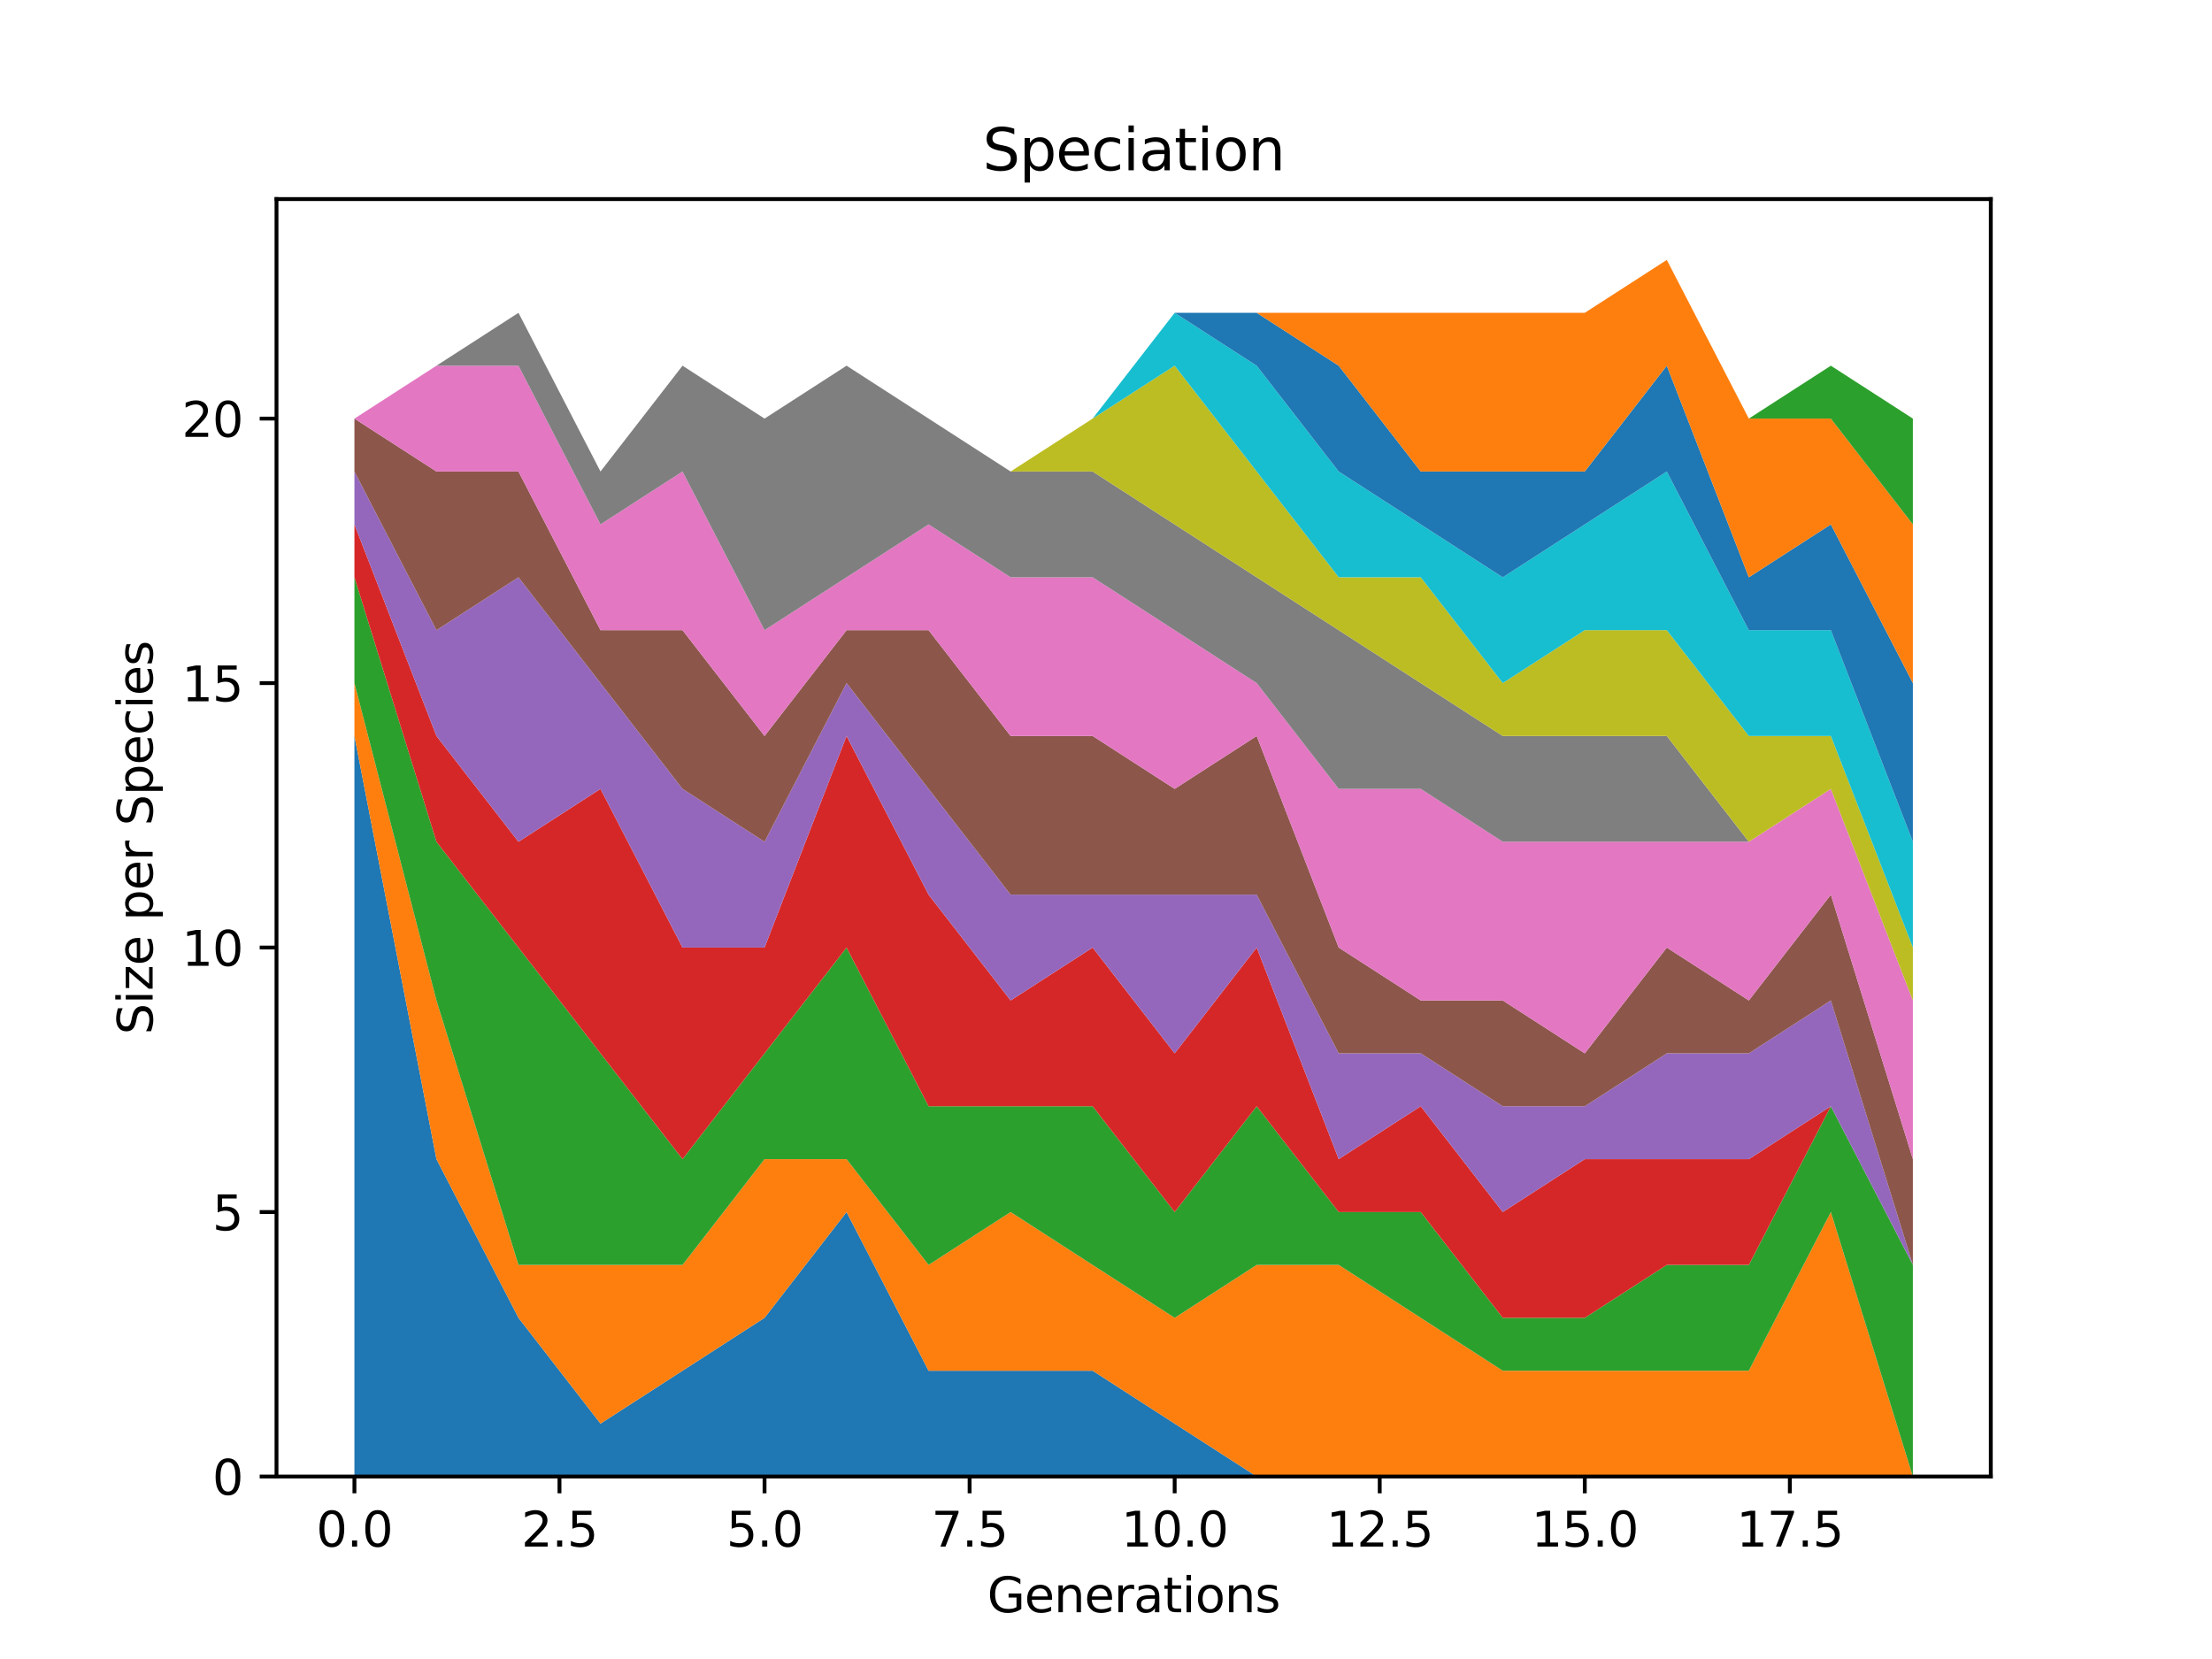 <?xml version="1.0" encoding="utf-8" standalone="no"?>
<!DOCTYPE svg PUBLIC "-//W3C//DTD SVG 1.1//EN"
  "http://www.w3.org/Graphics/SVG/1.1/DTD/svg11.dtd">
<svg xmlns:xlink="http://www.w3.org/1999/xlink" width="460.8pt" height="345.6pt" viewBox="0 0 460.8 345.6" xmlns="http://www.w3.org/2000/svg" version="1.1">
 <defs>
  <style type="text/css">*{stroke-linejoin: round; stroke-linecap: butt}</style>
 </defs>
 <g id="figure_1">
  <g id="patch_1">
   <path d="M 0 345.6 
L 460.8 345.6 
L 460.8 0 
L 0 0 
z
" style="fill: #ffffff"/>
  </g>
  <g id="axes_1">
   <g id="patch_2">
    <path d="M 57.6 307.584 
L 414.72 307.584 
L 414.72 41.472 
L 57.6 41.472 
z
" style="fill: #ffffff"/>
   </g>
   <g id="PolyCollection_1">
    <path d="M 73.833 153.316 
L 73.833 307.584 
L 90.92 307.584 
L 108.007 307.584 
L 125.094 307.584 
L 142.181 307.584 
L 159.268 307.584 
L 176.355 307.584 
L 193.442 307.584 
L 210.529 307.584 
L 227.616 307.584 
L 244.704 307.584 
L 261.791 307.584 
L 278.878 307.584 
L 295.965 307.584 
L 313.052 307.584 
L 330.139 307.584 
L 347.226 307.584 
L 364.313 307.584 
L 381.4 307.584 
L 398.487 307.584 
L 398.487 307.584 
L 398.487 307.584 
L 381.4 307.584 
L 364.313 307.584 
L 347.226 307.584 
L 330.139 307.584 
L 313.052 307.584 
L 295.965 307.584 
L 278.878 307.584 
L 261.791 307.584 
L 244.704 296.565 
L 227.616 285.546 
L 210.529 285.546 
L 193.442 285.546 
L 176.355 252.488 
L 159.268 274.527 
L 142.181 285.546 
L 125.094 296.565 
L 108.007 274.527 
L 90.92 241.469 
L 73.833 153.316 
z
" clip-path="url(#p9821fc903e)" style="fill: #1f77b4"/>
   </g>
   <g id="PolyCollection_2">
    <path d="M 73.833 142.297 
L 73.833 153.316 
L 90.92 241.469 
L 108.007 274.527 
L 125.094 296.565 
L 142.181 285.546 
L 159.268 274.527 
L 176.355 252.488 
L 193.442 285.546 
L 210.529 285.546 
L 227.616 285.546 
L 244.704 296.565 
L 261.791 307.584 
L 278.878 307.584 
L 295.965 307.584 
L 313.052 307.584 
L 330.139 307.584 
L 347.226 307.584 
L 364.313 307.584 
L 381.4 307.584 
L 398.487 307.584 
L 398.487 307.584 
L 398.487 307.584 
L 381.4 252.488 
L 364.313 285.546 
L 347.226 285.546 
L 330.139 285.546 
L 313.052 285.546 
L 295.965 274.527 
L 278.878 263.507 
L 261.791 263.507 
L 244.704 274.527 
L 227.616 263.507 
L 210.529 252.488 
L 193.442 263.507 
L 176.355 241.469 
L 159.268 241.469 
L 142.181 263.507 
L 125.094 263.507 
L 108.007 263.507 
L 90.92 208.412 
L 73.833 142.297 
z
" clip-path="url(#p9821fc903e)" style="fill: #ff7f0e"/>
   </g>
   <g id="PolyCollection_3">
    <path d="M 73.833 120.259 
L 73.833 142.297 
L 90.92 208.412 
L 108.007 263.507 
L 125.094 263.507 
L 142.181 263.507 
L 159.268 241.469 
L 176.355 241.469 
L 193.442 263.507 
L 210.529 252.488 
L 227.616 263.507 
L 244.704 274.527 
L 261.791 263.507 
L 278.878 263.507 
L 295.965 274.527 
L 313.052 285.546 
L 330.139 285.546 
L 347.226 285.546 
L 364.313 285.546 
L 381.4 252.488 
L 398.487 307.584 
L 398.487 263.507 
L 398.487 263.507 
L 381.4 230.45 
L 364.313 263.507 
L 347.226 263.507 
L 330.139 274.527 
L 313.052 274.527 
L 295.965 252.488 
L 278.878 252.488 
L 261.791 230.45 
L 244.704 252.488 
L 227.616 230.45 
L 210.529 230.45 
L 193.442 230.45 
L 176.355 197.393 
L 159.268 219.431 
L 142.181 241.469 
L 125.094 219.431 
L 108.007 197.393 
L 90.92 175.354 
L 73.833 120.259 
z
" clip-path="url(#p9821fc903e)" style="fill: #2ca02c"/>
   </g>
   <g id="PolyCollection_4">
    <path d="M 73.833 109.24 
L 73.833 120.259 
L 90.92 175.354 
L 108.007 197.393 
L 125.094 219.431 
L 142.181 241.469 
L 159.268 219.431 
L 176.355 197.393 
L 193.442 230.45 
L 210.529 230.45 
L 227.616 230.45 
L 244.704 252.488 
L 261.791 230.45 
L 278.878 252.488 
L 295.965 252.488 
L 313.052 274.527 
L 330.139 274.527 
L 347.226 263.507 
L 364.313 263.507 
L 381.4 230.45 
L 398.487 263.507 
L 398.487 263.507 
L 398.487 263.507 
L 381.4 230.45 
L 364.313 241.469 
L 347.226 241.469 
L 330.139 241.469 
L 313.052 252.488 
L 295.965 230.45 
L 278.878 241.469 
L 261.791 197.393 
L 244.704 219.431 
L 227.616 197.393 
L 210.529 208.412 
L 193.442 186.374 
L 176.355 153.316 
L 159.268 197.393 
L 142.181 197.393 
L 125.094 164.335 
L 108.007 175.354 
L 90.92 153.316 
L 73.833 109.24 
z
" clip-path="url(#p9821fc903e)" style="fill: #d62728"/>
   </g>
   <g id="PolyCollection_5">
    <path d="M 73.833 98.221 
L 73.833 109.24 
L 90.92 153.316 
L 108.007 175.354 
L 125.094 164.335 
L 142.181 197.393 
L 159.268 197.393 
L 176.355 153.316 
L 193.442 186.374 
L 210.529 208.412 
L 227.616 197.393 
L 244.704 219.431 
L 261.791 197.393 
L 278.878 241.469 
L 295.965 230.45 
L 313.052 252.488 
L 330.139 241.469 
L 347.226 241.469 
L 364.313 241.469 
L 381.4 230.45 
L 398.487 263.507 
L 398.487 263.507 
L 398.487 263.507 
L 381.4 208.412 
L 364.313 219.431 
L 347.226 219.431 
L 330.139 230.45 
L 313.052 230.45 
L 295.965 219.431 
L 278.878 219.431 
L 261.791 186.374 
L 244.704 186.374 
L 227.616 186.374 
L 210.529 186.374 
L 193.442 164.335 
L 176.355 142.297 
L 159.268 175.354 
L 142.181 164.335 
L 125.094 142.297 
L 108.007 120.259 
L 90.92 131.278 
L 73.833 98.221 
z
" clip-path="url(#p9821fc903e)" style="fill: #9467bd"/>
   </g>
   <g id="PolyCollection_6">
    <path d="M 73.833 87.201 
L 73.833 98.221 
L 90.92 131.278 
L 108.007 120.259 
L 125.094 142.297 
L 142.181 164.335 
L 159.268 175.354 
L 176.355 142.297 
L 193.442 164.335 
L 210.529 186.374 
L 227.616 186.374 
L 244.704 186.374 
L 261.791 186.374 
L 278.878 219.431 
L 295.965 219.431 
L 313.052 230.45 
L 330.139 230.45 
L 347.226 219.431 
L 364.313 219.431 
L 381.4 208.412 
L 398.487 263.507 
L 398.487 241.469 
L 398.487 241.469 
L 381.4 186.374 
L 364.313 208.412 
L 347.226 197.393 
L 330.139 219.431 
L 313.052 208.412 
L 295.965 208.412 
L 278.878 197.393 
L 261.791 153.316 
L 244.704 164.335 
L 227.616 153.316 
L 210.529 153.316 
L 193.442 131.278 
L 176.355 131.278 
L 159.268 153.316 
L 142.181 131.278 
L 125.094 131.278 
L 108.007 98.221 
L 90.92 98.221 
L 73.833 87.201 
z
" clip-path="url(#p9821fc903e)" style="fill: #8c564b"/>
   </g>
   <g id="PolyCollection_7">
    <path d="M 73.833 87.201 
L 73.833 87.201 
L 90.92 98.221 
L 108.007 98.221 
L 125.094 131.278 
L 142.181 131.278 
L 159.268 153.316 
L 176.355 131.278 
L 193.442 131.278 
L 210.529 153.316 
L 227.616 153.316 
L 244.704 164.335 
L 261.791 153.316 
L 278.878 197.393 
L 295.965 208.412 
L 313.052 208.412 
L 330.139 219.431 
L 347.226 197.393 
L 364.313 208.412 
L 381.4 186.374 
L 398.487 241.469 
L 398.487 208.412 
L 398.487 208.412 
L 381.4 164.335 
L 364.313 175.354 
L 347.226 175.354 
L 330.139 175.354 
L 313.052 175.354 
L 295.965 164.335 
L 278.878 164.335 
L 261.791 142.297 
L 244.704 131.278 
L 227.616 120.259 
L 210.529 120.259 
L 193.442 109.24 
L 176.355 120.259 
L 159.268 131.278 
L 142.181 98.221 
L 125.094 109.24 
L 108.007 76.182 
L 90.92 76.182 
L 73.833 87.201 
z
" clip-path="url(#p9821fc903e)" style="fill: #e377c2"/>
   </g>
   <g id="PolyCollection_8">
    <path d="M 73.833 87.201 
L 73.833 87.201 
L 90.92 76.182 
L 108.007 76.182 
L 125.094 109.24 
L 142.181 98.221 
L 159.268 131.278 
L 176.355 120.259 
L 193.442 109.24 
L 210.529 120.259 
L 227.616 120.259 
L 244.704 131.278 
L 261.791 142.297 
L 278.878 164.335 
L 295.965 164.335 
L 313.052 175.354 
L 330.139 175.354 
L 347.226 175.354 
L 364.313 175.354 
L 381.4 164.335 
L 398.487 208.412 
L 398.487 208.412 
L 398.487 208.412 
L 381.4 164.335 
L 364.313 175.354 
L 347.226 153.316 
L 330.139 153.316 
L 313.052 153.316 
L 295.965 142.297 
L 278.878 131.278 
L 261.791 120.259 
L 244.704 109.24 
L 227.616 98.221 
L 210.529 98.221 
L 193.442 87.201 
L 176.355 76.182 
L 159.268 87.201 
L 142.181 76.182 
L 125.094 98.221 
L 108.007 65.163 
L 90.92 76.182 
L 73.833 87.201 
z
" clip-path="url(#p9821fc903e)" style="fill: #7f7f7f"/>
   </g>
   <g id="PolyCollection_9">
    <path d="M 73.833 87.201 
L 73.833 87.201 
L 90.92 76.182 
L 108.007 65.163 
L 125.094 98.221 
L 142.181 76.182 
L 159.268 87.201 
L 176.355 76.182 
L 193.442 87.201 
L 210.529 98.221 
L 227.616 98.221 
L 244.704 109.24 
L 261.791 120.259 
L 278.878 131.278 
L 295.965 142.297 
L 313.052 153.316 
L 330.139 153.316 
L 347.226 153.316 
L 364.313 175.354 
L 381.4 164.335 
L 398.487 208.412 
L 398.487 197.393 
L 398.487 197.393 
L 381.4 153.316 
L 364.313 153.316 
L 347.226 131.278 
L 330.139 131.278 
L 313.052 142.297 
L 295.965 120.259 
L 278.878 120.259 
L 261.791 98.221 
L 244.704 76.182 
L 227.616 87.201 
L 210.529 98.221 
L 193.442 87.201 
L 176.355 76.182 
L 159.268 87.201 
L 142.181 76.182 
L 125.094 98.221 
L 108.007 65.163 
L 90.92 76.182 
L 73.833 87.201 
z
" clip-path="url(#p9821fc903e)" style="fill: #bcbd22"/>
   </g>
   <g id="PolyCollection_10">
    <path d="M 73.833 87.201 
L 73.833 87.201 
L 90.92 76.182 
L 108.007 65.163 
L 125.094 98.221 
L 142.181 76.182 
L 159.268 87.201 
L 176.355 76.182 
L 193.442 87.201 
L 210.529 98.221 
L 227.616 87.201 
L 244.704 76.182 
L 261.791 98.221 
L 278.878 120.259 
L 295.965 120.259 
L 313.052 142.297 
L 330.139 131.278 
L 347.226 131.278 
L 364.313 153.316 
L 381.4 153.316 
L 398.487 197.393 
L 398.487 175.354 
L 398.487 175.354 
L 381.4 131.278 
L 364.313 131.278 
L 347.226 98.221 
L 330.139 109.24 
L 313.052 120.259 
L 295.965 109.24 
L 278.878 98.221 
L 261.791 76.182 
L 244.704 65.163 
L 227.616 87.201 
L 210.529 98.221 
L 193.442 87.201 
L 176.355 76.182 
L 159.268 87.201 
L 142.181 76.182 
L 125.094 98.221 
L 108.007 65.163 
L 90.92 76.182 
L 73.833 87.201 
z
" clip-path="url(#p9821fc903e)" style="fill: #17becf"/>
   </g>
   <g id="PolyCollection_11">
    <path d="M 73.833 87.201 
L 73.833 87.201 
L 90.92 76.182 
L 108.007 65.163 
L 125.094 98.221 
L 142.181 76.182 
L 159.268 87.201 
L 176.355 76.182 
L 193.442 87.201 
L 210.529 98.221 
L 227.616 87.201 
L 244.704 65.163 
L 261.791 76.182 
L 278.878 98.221 
L 295.965 109.24 
L 313.052 120.259 
L 330.139 109.24 
L 347.226 98.221 
L 364.313 131.278 
L 381.4 131.278 
L 398.487 175.354 
L 398.487 142.297 
L 398.487 142.297 
L 381.4 109.24 
L 364.313 120.259 
L 347.226 76.182 
L 330.139 98.221 
L 313.052 98.221 
L 295.965 98.221 
L 278.878 76.182 
L 261.791 65.163 
L 244.704 65.163 
L 227.616 87.201 
L 210.529 98.221 
L 193.442 87.201 
L 176.355 76.182 
L 159.268 87.201 
L 142.181 76.182 
L 125.094 98.221 
L 108.007 65.163 
L 90.92 76.182 
L 73.833 87.201 
z
" clip-path="url(#p9821fc903e)" style="fill: #1f77b4"/>
   </g>
   <g id="PolyCollection_12">
    <path d="M 73.833 87.201 
L 73.833 87.201 
L 90.92 76.182 
L 108.007 65.163 
L 125.094 98.221 
L 142.181 76.182 
L 159.268 87.201 
L 176.355 76.182 
L 193.442 87.201 
L 210.529 98.221 
L 227.616 87.201 
L 244.704 65.163 
L 261.791 65.163 
L 278.878 76.182 
L 295.965 98.221 
L 313.052 98.221 
L 330.139 98.221 
L 347.226 76.182 
L 364.313 120.259 
L 381.4 109.24 
L 398.487 142.297 
L 398.487 109.24 
L 398.487 109.24 
L 381.4 87.201 
L 364.313 87.201 
L 347.226 54.144 
L 330.139 65.163 
L 313.052 65.163 
L 295.965 65.163 
L 278.878 65.163 
L 261.791 65.163 
L 244.704 65.163 
L 227.616 87.201 
L 210.529 98.221 
L 193.442 87.201 
L 176.355 76.182 
L 159.268 87.201 
L 142.181 76.182 
L 125.094 98.221 
L 108.007 65.163 
L 90.92 76.182 
L 73.833 87.201 
z
" clip-path="url(#p9821fc903e)" style="fill: #ff7f0e"/>
   </g>
   <g id="PolyCollection_13">
    <path d="M 73.833 87.201 
L 73.833 87.201 
L 90.92 76.182 
L 108.007 65.163 
L 125.094 98.221 
L 142.181 76.182 
L 159.268 87.201 
L 176.355 76.182 
L 193.442 87.201 
L 210.529 98.221 
L 227.616 87.201 
L 244.704 65.163 
L 261.791 65.163 
L 278.878 65.163 
L 295.965 65.163 
L 313.052 65.163 
L 330.139 65.163 
L 347.226 54.144 
L 364.313 87.201 
L 381.4 87.201 
L 398.487 109.24 
L 398.487 87.201 
L 398.487 87.201 
L 381.4 76.182 
L 364.313 87.201 
L 347.226 54.144 
L 330.139 65.163 
L 313.052 65.163 
L 295.965 65.163 
L 278.878 65.163 
L 261.791 65.163 
L 244.704 65.163 
L 227.616 87.201 
L 210.529 98.221 
L 193.442 87.201 
L 176.355 76.182 
L 159.268 87.201 
L 142.181 76.182 
L 125.094 98.221 
L 108.007 65.163 
L 90.92 76.182 
L 73.833 87.201 
z
" clip-path="url(#p9821fc903e)" style="fill: #2ca02c"/>
   </g>
   <g id="matplotlib.axis_1">
    <g id="xtick_1">
     <g id="line2d_1">
      <defs>
       <path id="mf88db80876" d="M 0 0 
L 0 3.5 
" style="stroke: #000000; stroke-width: 0.8"/>
      </defs>
      <g>
       <use xlink:href="#mf88db80876" x="73.833" y="307.584" style="stroke: #000000; stroke-width: 0.8"/>
      </g>
     </g>
     <g id="text_1">
      <!-- 0.0 -->
      <g transform="translate(65.881 322.182) scale(0.1 -0.1)">
       <defs>
        <path id="DejaVuSans-30" d="M 2034 4250 
Q 1547 4250 1301 3770 
Q 1056 3291 1056 2328 
Q 1056 1369 1301 889 
Q 1547 409 2034 409 
Q 2525 409 2770 889 
Q 3016 1369 3016 2328 
Q 3016 3291 2770 3770 
Q 2525 4250 2034 4250 
z
M 2034 4750 
Q 2819 4750 3233 4129 
Q 3647 3509 3647 2328 
Q 3647 1150 3233 529 
Q 2819 -91 2034 -91 
Q 1250 -91 836 529 
Q 422 1150 422 2328 
Q 422 3509 836 4129 
Q 1250 4750 2034 4750 
z
" transform="scale(0.016)"/>
        <path id="DejaVuSans-2e" d="M 684 794 
L 1344 794 
L 1344 0 
L 684 0 
L 684 794 
z
" transform="scale(0.016)"/>
       </defs>
       <use xlink:href="#DejaVuSans-30"/>
       <use xlink:href="#DejaVuSans-2e" x="63.623"/>
       <use xlink:href="#DejaVuSans-30" x="95.41"/>
      </g>
     </g>
    </g>
    <g id="xtick_2">
     <g id="line2d_2">
      <g>
       <use xlink:href="#mf88db80876" x="116.55" y="307.584" style="stroke: #000000; stroke-width: 0.8"/>
      </g>
     </g>
     <g id="text_2">
      <!-- 2.5 -->
      <g transform="translate(108.599 322.182) scale(0.1 -0.1)">
       <defs>
        <path id="DejaVuSans-32" d="M 1228 531 
L 3431 531 
L 3431 0 
L 469 0 
L 469 531 
Q 828 903 1448 1529 
Q 2069 2156 2228 2338 
Q 2531 2678 2651 2914 
Q 2772 3150 2772 3378 
Q 2772 3750 2511 3984 
Q 2250 4219 1831 4219 
Q 1534 4219 1204 4116 
Q 875 4013 500 3803 
L 500 4441 
Q 881 4594 1212 4672 
Q 1544 4750 1819 4750 
Q 2544 4750 2975 4387 
Q 3406 4025 3406 3419 
Q 3406 3131 3298 2873 
Q 3191 2616 2906 2266 
Q 2828 2175 2409 1742 
Q 1991 1309 1228 531 
z
" transform="scale(0.016)"/>
        <path id="DejaVuSans-35" d="M 691 4666 
L 3169 4666 
L 3169 4134 
L 1269 4134 
L 1269 2991 
Q 1406 3038 1543 3061 
Q 1681 3084 1819 3084 
Q 2600 3084 3056 2656 
Q 3513 2228 3513 1497 
Q 3513 744 3044 326 
Q 2575 -91 1722 -91 
Q 1428 -91 1123 -41 
Q 819 9 494 109 
L 494 744 
Q 775 591 1075 516 
Q 1375 441 1709 441 
Q 2250 441 2565 725 
Q 2881 1009 2881 1497 
Q 2881 1984 2565 2268 
Q 2250 2553 1709 2553 
Q 1456 2553 1204 2497 
Q 953 2441 691 2322 
L 691 4666 
z
" transform="scale(0.016)"/>
       </defs>
       <use xlink:href="#DejaVuSans-32"/>
       <use xlink:href="#DejaVuSans-2e" x="63.623"/>
       <use xlink:href="#DejaVuSans-35" x="95.41"/>
      </g>
     </g>
    </g>
    <g id="xtick_3">
     <g id="line2d_3">
      <g>
       <use xlink:href="#mf88db80876" x="159.268" y="307.584" style="stroke: #000000; stroke-width: 0.8"/>
      </g>
     </g>
     <g id="text_3">
      <!-- 5.0 -->
      <g transform="translate(151.317 322.182) scale(0.1 -0.1)">
       <use xlink:href="#DejaVuSans-35"/>
       <use xlink:href="#DejaVuSans-2e" x="63.623"/>
       <use xlink:href="#DejaVuSans-30" x="95.41"/>
      </g>
     </g>
    </g>
    <g id="xtick_4">
     <g id="line2d_4">
      <g>
       <use xlink:href="#mf88db80876" x="201.986" y="307.584" style="stroke: #000000; stroke-width: 0.8"/>
      </g>
     </g>
     <g id="text_4">
      <!-- 7.5 -->
      <g transform="translate(194.034 322.182) scale(0.1 -0.1)">
       <defs>
        <path id="DejaVuSans-37" d="M 525 4666 
L 3525 4666 
L 3525 4397 
L 1831 0 
L 1172 0 
L 2766 4134 
L 525 4134 
L 525 4666 
z
" transform="scale(0.016)"/>
       </defs>
       <use xlink:href="#DejaVuSans-37"/>
       <use xlink:href="#DejaVuSans-2e" x="63.623"/>
       <use xlink:href="#DejaVuSans-35" x="95.41"/>
      </g>
     </g>
    </g>
    <g id="xtick_5">
     <g id="line2d_5">
      <g>
       <use xlink:href="#mf88db80876" x="244.704" y="307.584" style="stroke: #000000; stroke-width: 0.8"/>
      </g>
     </g>
     <g id="text_5">
      <!-- 10.0 -->
      <g transform="translate(233.571 322.182) scale(0.1 -0.1)">
       <defs>
        <path id="DejaVuSans-31" d="M 794 531 
L 1825 531 
L 1825 4091 
L 703 3866 
L 703 4441 
L 1819 4666 
L 2450 4666 
L 2450 531 
L 3481 531 
L 3481 0 
L 794 0 
L 794 531 
z
" transform="scale(0.016)"/>
       </defs>
       <use xlink:href="#DejaVuSans-31"/>
       <use xlink:href="#DejaVuSans-30" x="63.623"/>
       <use xlink:href="#DejaVuSans-2e" x="127.246"/>
       <use xlink:href="#DejaVuSans-30" x="159.033"/>
      </g>
     </g>
    </g>
    <g id="xtick_6">
     <g id="line2d_6">
      <g>
       <use xlink:href="#mf88db80876" x="287.421" y="307.584" style="stroke: #000000; stroke-width: 0.8"/>
      </g>
     </g>
     <g id="text_6">
      <!-- 12.5 -->
      <g transform="translate(276.288 322.182) scale(0.1 -0.1)">
       <use xlink:href="#DejaVuSans-31"/>
       <use xlink:href="#DejaVuSans-32" x="63.623"/>
       <use xlink:href="#DejaVuSans-2e" x="127.246"/>
       <use xlink:href="#DejaVuSans-35" x="159.033"/>
      </g>
     </g>
    </g>
    <g id="xtick_7">
     <g id="line2d_7">
      <g>
       <use xlink:href="#mf88db80876" x="330.139" y="307.584" style="stroke: #000000; stroke-width: 0.8"/>
      </g>
     </g>
     <g id="text_7">
      <!-- 15.0 -->
      <g transform="translate(319.006 322.182) scale(0.1 -0.1)">
       <use xlink:href="#DejaVuSans-31"/>
       <use xlink:href="#DejaVuSans-35" x="63.623"/>
       <use xlink:href="#DejaVuSans-2e" x="127.246"/>
       <use xlink:href="#DejaVuSans-30" x="159.033"/>
      </g>
     </g>
    </g>
    <g id="xtick_8">
     <g id="line2d_8">
      <g>
       <use xlink:href="#mf88db80876" x="372.857" y="307.584" style="stroke: #000000; stroke-width: 0.8"/>
      </g>
     </g>
     <g id="text_8">
      <!-- 17.5 -->
      <g transform="translate(361.724 322.182) scale(0.1 -0.1)">
       <use xlink:href="#DejaVuSans-31"/>
       <use xlink:href="#DejaVuSans-37" x="63.623"/>
       <use xlink:href="#DejaVuSans-2e" x="127.246"/>
       <use xlink:href="#DejaVuSans-35" x="159.033"/>
      </g>
     </g>
    </g>
    <g id="text_9">
     <!-- Generations -->
     <g transform="translate(205.662 335.861) scale(0.1 -0.1)">
      <defs>
       <path id="DejaVuSans-47" d="M 3809 666 
L 3809 1919 
L 2778 1919 
L 2778 2438 
L 4434 2438 
L 4434 434 
Q 4069 175 3628 42 
Q 3188 -91 2688 -91 
Q 1594 -91 976 548 
Q 359 1188 359 2328 
Q 359 3472 976 4111 
Q 1594 4750 2688 4750 
Q 3144 4750 3555 4637 
Q 3966 4525 4313 4306 
L 4313 3634 
Q 3963 3931 3569 4081 
Q 3175 4231 2741 4231 
Q 1884 4231 1454 3753 
Q 1025 3275 1025 2328 
Q 1025 1384 1454 906 
Q 1884 428 2741 428 
Q 3075 428 3337 486 
Q 3600 544 3809 666 
z
" transform="scale(0.016)"/>
       <path id="DejaVuSans-65" d="M 3597 1894 
L 3597 1613 
L 953 1613 
Q 991 1019 1311 708 
Q 1631 397 2203 397 
Q 2534 397 2845 478 
Q 3156 559 3463 722 
L 3463 178 
Q 3153 47 2828 -22 
Q 2503 -91 2169 -91 
Q 1331 -91 842 396 
Q 353 884 353 1716 
Q 353 2575 817 3079 
Q 1281 3584 2069 3584 
Q 2775 3584 3186 3129 
Q 3597 2675 3597 1894 
z
M 3022 2063 
Q 3016 2534 2758 2815 
Q 2500 3097 2075 3097 
Q 1594 3097 1305 2825 
Q 1016 2553 972 2059 
L 3022 2063 
z
" transform="scale(0.016)"/>
       <path id="DejaVuSans-6e" d="M 3513 2113 
L 3513 0 
L 2938 0 
L 2938 2094 
Q 2938 2591 2744 2837 
Q 2550 3084 2163 3084 
Q 1697 3084 1428 2787 
Q 1159 2491 1159 1978 
L 1159 0 
L 581 0 
L 581 3500 
L 1159 3500 
L 1159 2956 
Q 1366 3272 1645 3428 
Q 1925 3584 2291 3584 
Q 2894 3584 3203 3211 
Q 3513 2838 3513 2113 
z
" transform="scale(0.016)"/>
       <path id="DejaVuSans-72" d="M 2631 2963 
Q 2534 3019 2420 3045 
Q 2306 3072 2169 3072 
Q 1681 3072 1420 2755 
Q 1159 2438 1159 1844 
L 1159 0 
L 581 0 
L 581 3500 
L 1159 3500 
L 1159 2956 
Q 1341 3275 1631 3429 
Q 1922 3584 2338 3584 
Q 2397 3584 2469 3576 
Q 2541 3569 2628 3553 
L 2631 2963 
z
" transform="scale(0.016)"/>
       <path id="DejaVuSans-61" d="M 2194 1759 
Q 1497 1759 1228 1600 
Q 959 1441 959 1056 
Q 959 750 1161 570 
Q 1363 391 1709 391 
Q 2188 391 2477 730 
Q 2766 1069 2766 1631 
L 2766 1759 
L 2194 1759 
z
M 3341 1997 
L 3341 0 
L 2766 0 
L 2766 531 
Q 2569 213 2275 61 
Q 1981 -91 1556 -91 
Q 1019 -91 701 211 
Q 384 513 384 1019 
Q 384 1609 779 1909 
Q 1175 2209 1959 2209 
L 2766 2209 
L 2766 2266 
Q 2766 2663 2505 2880 
Q 2244 3097 1772 3097 
Q 1472 3097 1187 3025 
Q 903 2953 641 2809 
L 641 3341 
Q 956 3463 1253 3523 
Q 1550 3584 1831 3584 
Q 2591 3584 2966 3190 
Q 3341 2797 3341 1997 
z
" transform="scale(0.016)"/>
       <path id="DejaVuSans-74" d="M 1172 4494 
L 1172 3500 
L 2356 3500 
L 2356 3053 
L 1172 3053 
L 1172 1153 
Q 1172 725 1289 603 
Q 1406 481 1766 481 
L 2356 481 
L 2356 0 
L 1766 0 
Q 1100 0 847 248 
Q 594 497 594 1153 
L 594 3053 
L 172 3053 
L 172 3500 
L 594 3500 
L 594 4494 
L 1172 4494 
z
" transform="scale(0.016)"/>
       <path id="DejaVuSans-69" d="M 603 3500 
L 1178 3500 
L 1178 0 
L 603 0 
L 603 3500 
z
M 603 4863 
L 1178 4863 
L 1178 4134 
L 603 4134 
L 603 4863 
z
" transform="scale(0.016)"/>
       <path id="DejaVuSans-6f" d="M 1959 3097 
Q 1497 3097 1228 2736 
Q 959 2375 959 1747 
Q 959 1119 1226 758 
Q 1494 397 1959 397 
Q 2419 397 2687 759 
Q 2956 1122 2956 1747 
Q 2956 2369 2687 2733 
Q 2419 3097 1959 3097 
z
M 1959 3584 
Q 2709 3584 3137 3096 
Q 3566 2609 3566 1747 
Q 3566 888 3137 398 
Q 2709 -91 1959 -91 
Q 1206 -91 779 398 
Q 353 888 353 1747 
Q 353 2609 779 3096 
Q 1206 3584 1959 3584 
z
" transform="scale(0.016)"/>
       <path id="DejaVuSans-73" d="M 2834 3397 
L 2834 2853 
Q 2591 2978 2328 3040 
Q 2066 3103 1784 3103 
Q 1356 3103 1142 2972 
Q 928 2841 928 2578 
Q 928 2378 1081 2264 
Q 1234 2150 1697 2047 
L 1894 2003 
Q 2506 1872 2764 1633 
Q 3022 1394 3022 966 
Q 3022 478 2636 193 
Q 2250 -91 1575 -91 
Q 1294 -91 989 -36 
Q 684 19 347 128 
L 347 722 
Q 666 556 975 473 
Q 1284 391 1588 391 
Q 1994 391 2212 530 
Q 2431 669 2431 922 
Q 2431 1156 2273 1281 
Q 2116 1406 1581 1522 
L 1381 1569 
Q 847 1681 609 1914 
Q 372 2147 372 2553 
Q 372 3047 722 3315 
Q 1072 3584 1716 3584 
Q 2034 3584 2315 3537 
Q 2597 3491 2834 3397 
z
" transform="scale(0.016)"/>
      </defs>
      <use xlink:href="#DejaVuSans-47"/>
      <use xlink:href="#DejaVuSans-65" x="77.49"/>
      <use xlink:href="#DejaVuSans-6e" x="139.014"/>
      <use xlink:href="#DejaVuSans-65" x="202.393"/>
      <use xlink:href="#DejaVuSans-72" x="263.916"/>
      <use xlink:href="#DejaVuSans-61" x="305.029"/>
      <use xlink:href="#DejaVuSans-74" x="366.309"/>
      <use xlink:href="#DejaVuSans-69" x="405.518"/>
      <use xlink:href="#DejaVuSans-6f" x="433.301"/>
      <use xlink:href="#DejaVuSans-6e" x="494.482"/>
      <use xlink:href="#DejaVuSans-73" x="557.861"/>
     </g>
    </g>
   </g>
   <g id="matplotlib.axis_2">
    <g id="ytick_1">
     <g id="line2d_9">
      <defs>
       <path id="m5eeb686888" d="M 0 0 
L -3.5 0 
" style="stroke: #000000; stroke-width: 0.8"/>
      </defs>
      <g>
       <use xlink:href="#m5eeb686888" x="57.6" y="307.584" style="stroke: #000000; stroke-width: 0.8"/>
      </g>
     </g>
     <g id="text_10">
      <!-- 0 -->
      <g transform="translate(44.237 311.383) scale(0.1 -0.1)">
       <use xlink:href="#DejaVuSans-30"/>
      </g>
     </g>
    </g>
    <g id="ytick_2">
     <g id="line2d_10">
      <g>
       <use xlink:href="#m5eeb686888" x="57.6" y="252.488" style="stroke: #000000; stroke-width: 0.8"/>
      </g>
     </g>
     <g id="text_11">
      <!-- 5 -->
      <g transform="translate(44.237 256.288) scale(0.1 -0.1)">
       <use xlink:href="#DejaVuSans-35"/>
      </g>
     </g>
    </g>
    <g id="ytick_3">
     <g id="line2d_11">
      <g>
       <use xlink:href="#m5eeb686888" x="57.6" y="197.393" style="stroke: #000000; stroke-width: 0.8"/>
      </g>
     </g>
     <g id="text_12">
      <!-- 10 -->
      <g transform="translate(37.875 201.192) scale(0.1 -0.1)">
       <use xlink:href="#DejaVuSans-31"/>
       <use xlink:href="#DejaVuSans-30" x="63.623"/>
      </g>
     </g>
    </g>
    <g id="ytick_4">
     <g id="line2d_12">
      <g>
       <use xlink:href="#m5eeb686888" x="57.6" y="142.297" style="stroke: #000000; stroke-width: 0.8"/>
      </g>
     </g>
     <g id="text_13">
      <!-- 15 -->
      <g transform="translate(37.875 146.096) scale(0.1 -0.1)">
       <use xlink:href="#DejaVuSans-31"/>
       <use xlink:href="#DejaVuSans-35" x="63.623"/>
      </g>
     </g>
    </g>
    <g id="ytick_5">
     <g id="line2d_13">
      <g>
       <use xlink:href="#m5eeb686888" x="57.6" y="87.201" style="stroke: #000000; stroke-width: 0.8"/>
      </g>
     </g>
     <g id="text_14">
      <!-- 20 -->
      <g transform="translate(37.875 91.001) scale(0.1 -0.1)">
       <use xlink:href="#DejaVuSans-32"/>
       <use xlink:href="#DejaVuSans-30" x="63.623"/>
      </g>
     </g>
    </g>
    <g id="text_15">
     <!-- Size per Species -->
     <g transform="translate(31.795 215.521) rotate(-90) scale(0.1 -0.1)">
      <defs>
       <path id="DejaVuSans-53" d="M 3425 4513 
L 3425 3897 
Q 3066 4069 2747 4153 
Q 2428 4238 2131 4238 
Q 1616 4238 1336 4038 
Q 1056 3838 1056 3469 
Q 1056 3159 1242 3001 
Q 1428 2844 1947 2747 
L 2328 2669 
Q 3034 2534 3370 2195 
Q 3706 1856 3706 1288 
Q 3706 609 3251 259 
Q 2797 -91 1919 -91 
Q 1588 -91 1214 -16 
Q 841 59 441 206 
L 441 856 
Q 825 641 1194 531 
Q 1563 422 1919 422 
Q 2459 422 2753 634 
Q 3047 847 3047 1241 
Q 3047 1584 2836 1778 
Q 2625 1972 2144 2069 
L 1759 2144 
Q 1053 2284 737 2584 
Q 422 2884 422 3419 
Q 422 4038 858 4394 
Q 1294 4750 2059 4750 
Q 2388 4750 2728 4690 
Q 3069 4631 3425 4513 
z
" transform="scale(0.016)"/>
       <path id="DejaVuSans-7a" d="M 353 3500 
L 3084 3500 
L 3084 2975 
L 922 459 
L 3084 459 
L 3084 0 
L 275 0 
L 275 525 
L 2438 3041 
L 353 3041 
L 353 3500 
z
" transform="scale(0.016)"/>
       <path id="DejaVuSans-20" transform="scale(0.016)"/>
       <path id="DejaVuSans-70" d="M 1159 525 
L 1159 -1331 
L 581 -1331 
L 581 3500 
L 1159 3500 
L 1159 2969 
Q 1341 3281 1617 3432 
Q 1894 3584 2278 3584 
Q 2916 3584 3314 3078 
Q 3713 2572 3713 1747 
Q 3713 922 3314 415 
Q 2916 -91 2278 -91 
Q 1894 -91 1617 61 
Q 1341 213 1159 525 
z
M 3116 1747 
Q 3116 2381 2855 2742 
Q 2594 3103 2138 3103 
Q 1681 3103 1420 2742 
Q 1159 2381 1159 1747 
Q 1159 1113 1420 752 
Q 1681 391 2138 391 
Q 2594 391 2855 752 
Q 3116 1113 3116 1747 
z
" transform="scale(0.016)"/>
       <path id="DejaVuSans-63" d="M 3122 3366 
L 3122 2828 
Q 2878 2963 2633 3030 
Q 2388 3097 2138 3097 
Q 1578 3097 1268 2742 
Q 959 2388 959 1747 
Q 959 1106 1268 751 
Q 1578 397 2138 397 
Q 2388 397 2633 464 
Q 2878 531 3122 666 
L 3122 134 
Q 2881 22 2623 -34 
Q 2366 -91 2075 -91 
Q 1284 -91 818 406 
Q 353 903 353 1747 
Q 353 2603 823 3093 
Q 1294 3584 2113 3584 
Q 2378 3584 2631 3529 
Q 2884 3475 3122 3366 
z
" transform="scale(0.016)"/>
      </defs>
      <use xlink:href="#DejaVuSans-53"/>
      <use xlink:href="#DejaVuSans-69" x="63.477"/>
      <use xlink:href="#DejaVuSans-7a" x="91.26"/>
      <use xlink:href="#DejaVuSans-65" x="143.75"/>
      <use xlink:href="#DejaVuSans-20" x="205.273"/>
      <use xlink:href="#DejaVuSans-70" x="237.061"/>
      <use xlink:href="#DejaVuSans-65" x="300.537"/>
      <use xlink:href="#DejaVuSans-72" x="362.061"/>
      <use xlink:href="#DejaVuSans-20" x="403.174"/>
      <use xlink:href="#DejaVuSans-53" x="434.961"/>
      <use xlink:href="#DejaVuSans-70" x="498.438"/>
      <use xlink:href="#DejaVuSans-65" x="561.914"/>
      <use xlink:href="#DejaVuSans-63" x="623.438"/>
      <use xlink:href="#DejaVuSans-69" x="678.418"/>
      <use xlink:href="#DejaVuSans-65" x="706.201"/>
      <use xlink:href="#DejaVuSans-73" x="767.725"/>
     </g>
    </g>
   </g>
   <g id="patch_3">
    <path d="M 57.6 307.584 
L 57.6 41.472 
" style="fill: none; stroke: #000000; stroke-width: 0.8; stroke-linejoin: miter; stroke-linecap: square"/>
   </g>
   <g id="patch_4">
    <path d="M 414.72 307.584 
L 414.72 41.472 
" style="fill: none; stroke: #000000; stroke-width: 0.8; stroke-linejoin: miter; stroke-linecap: square"/>
   </g>
   <g id="patch_5">
    <path d="M 57.6 307.584 
L 414.72 307.584 
" style="fill: none; stroke: #000000; stroke-width: 0.8; stroke-linejoin: miter; stroke-linecap: square"/>
   </g>
   <g id="patch_6">
    <path d="M 57.6 41.472 
L 414.72 41.472 
" style="fill: none; stroke: #000000; stroke-width: 0.8; stroke-linejoin: miter; stroke-linecap: square"/>
   </g>
   <g id="text_16">
    <!-- Speciation -->
    <g transform="translate(204.714 35.472) scale(0.12 -0.12)">
     <use xlink:href="#DejaVuSans-53"/>
     <use xlink:href="#DejaVuSans-70" x="63.477"/>
     <use xlink:href="#DejaVuSans-65" x="126.953"/>
     <use xlink:href="#DejaVuSans-63" x="188.477"/>
     <use xlink:href="#DejaVuSans-69" x="243.457"/>
     <use xlink:href="#DejaVuSans-61" x="271.24"/>
     <use xlink:href="#DejaVuSans-74" x="332.52"/>
     <use xlink:href="#DejaVuSans-69" x="371.729"/>
     <use xlink:href="#DejaVuSans-6f" x="399.512"/>
     <use xlink:href="#DejaVuSans-6e" x="460.693"/>
    </g>
   </g>
  </g>
 </g>
 <defs>
  <clipPath id="p9821fc903e">
   <rect x="57.6" y="41.472" width="357.12" height="266.112"/>
  </clipPath>
 </defs>
</svg>
